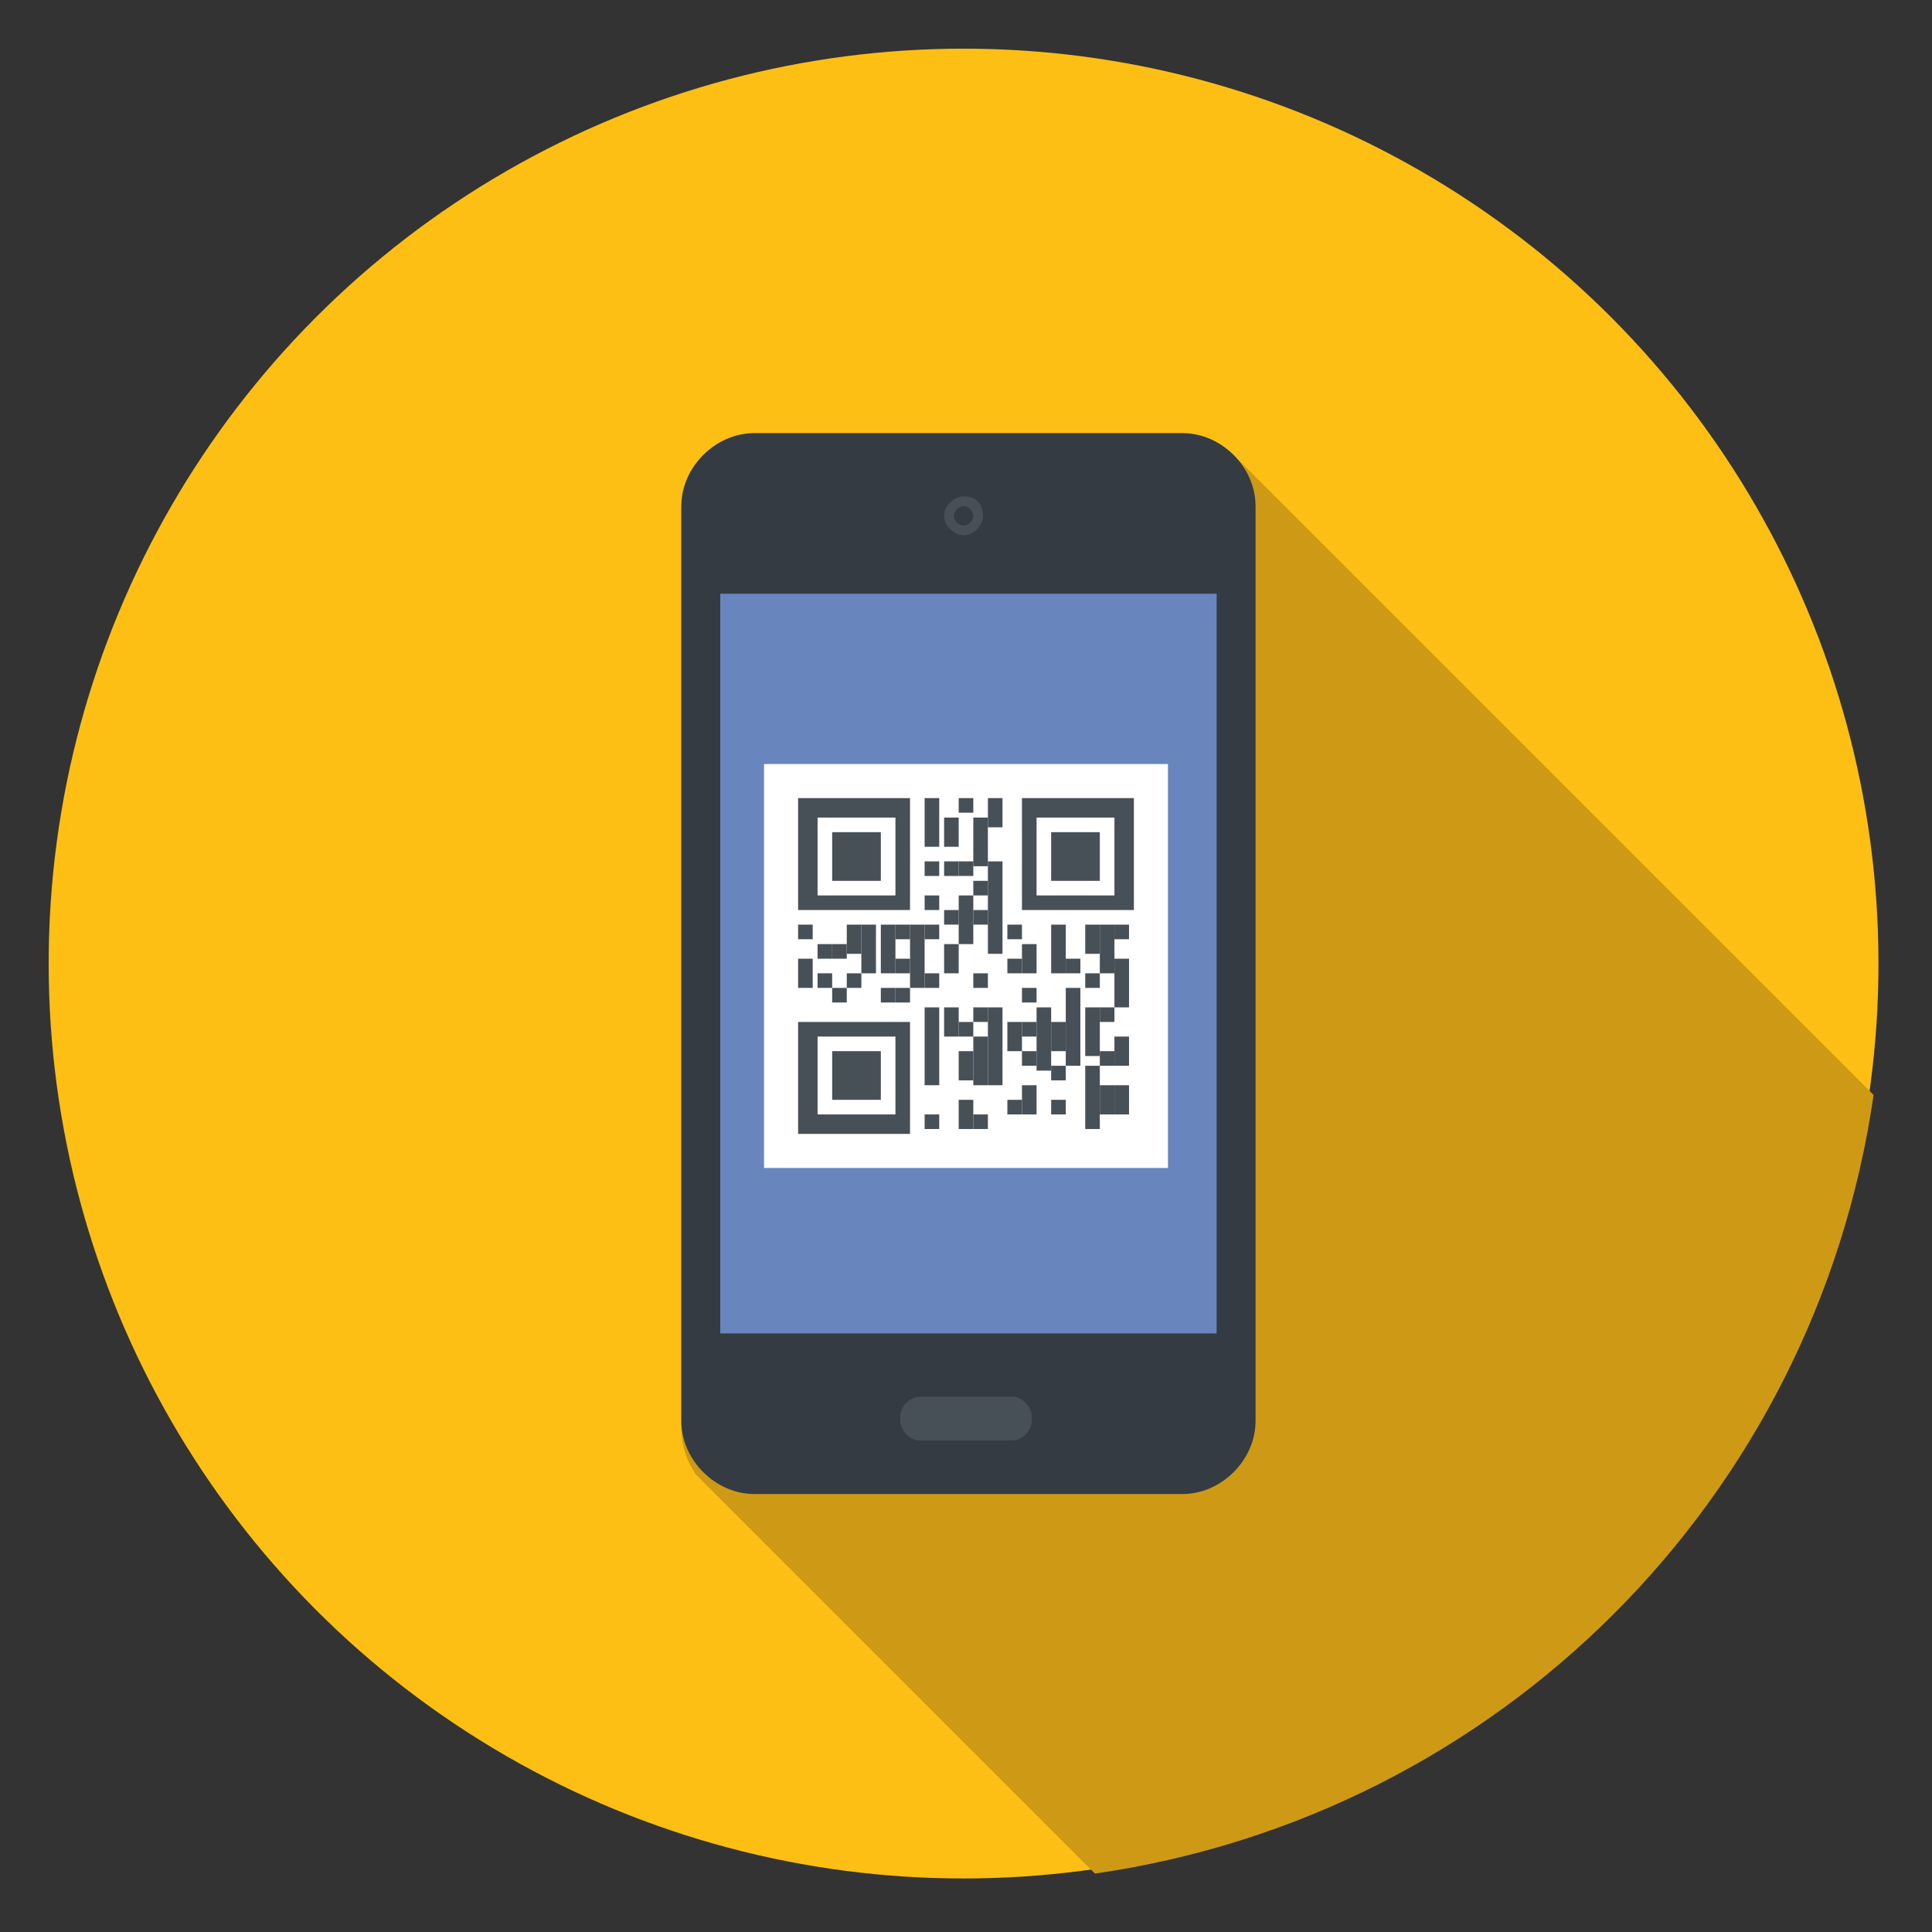 <?xml version="1.0" encoding="utf-8"?>
<!-- Generator: Adobe Illustrator 23.0.5, SVG Export Plug-In . SVG Version: 6.00 Build 0)  -->
<svg version="1.1" id="Capa_1" xmlns="http://www.w3.org/2000/svg" xmlns:xlink="http://www.w3.org/1999/xlink" x="0px" y="0px"
	 viewBox="0 0 39.7 39.7" style="enable-background:new 0 0 39.7 39.7;" xml:space="preserve">
<rect x="0" y="0" width="39.7" height="39.7" fill="#333333" stroke="none"/>
<style type="text/css">
	.st0{fill:#FDBF14;}
	.st1{fill:#CE9915;}
	.st2{fill:#343B42;}
	.st3{fill:#6985BE;}
	.st4{fill:#485057;}
	.st5{fill:#FFFFFF;}
</style>
<g>
	<ellipse class="st0" cx="19.8" cy="19.8" rx="18.8" ry="18.8"/>
	<path class="st1" d="M38.5,22.5l-13-13l0,0l-0.2-0.2l0,0C25,9.1,24.7,9,24.3,9h-8.8C14.7,9,14,9.7,14,10.5v18.8
		c0,0.4,0.1,0.7,0.3,1l0,0l0.2,0.2l0,0l8,8C30.8,37.3,37.3,30.8,38.5,22.5z"/>
	<g>
		<g>
			<path class="st2" d="M24.3,8.9h-8.8c-0.8,0-1.5,0.7-1.5,1.5v18.8c0,0.8,0.7,1.5,1.5,1.5h8.8c0.8,0,1.5-0.7,1.5-1.5V10.4
				C25.8,9.6,25.1,8.9,24.3,8.9z"/>
			<rect x="14.8" y="12.2" class="st3" width="10.2" height="15.2"/>
			<path class="st4" d="M18.9,29.6c-0.2,0-0.4-0.2-0.4-0.4v-0.1c0-0.2,0.2-0.4,0.4-0.4h1.9c0.2,0,0.4,0.2,0.4,0.4v0.1
				c0,0.2-0.2,0.4-0.4,0.4H18.9z"/>
			<path class="st4" d="M20.2,10.6c0,0.2-0.2,0.4-0.4,0.4c-0.2,0-0.4-0.2-0.4-0.4s0.2-0.4,0.4-0.4C20.1,10.2,20.2,10.4,20.2,10.6z"
				/>
			<path class="st2" d="M20,10.6c0,0.1-0.1,0.2-0.2,0.2s-0.2-0.1-0.2-0.2s0.1-0.2,0.2-0.2C19.9,10.4,20,10.5,20,10.6z"/>
		</g>
		<rect x="15.7" y="15.7" class="st5" width="8.3" height="8.3"/>
		<g>
			<g>
				<rect x="16.4" y="19" class="st4" width="0.3" height="0.3"/>
				<rect x="16.4" y="19.7" class="st4" width="0.3" height="0.6"/>
				<rect x="16.8" y="19.4" class="st4" width="0.3" height="0.3"/>
				<rect x="16.8" y="20" class="st4" width="0.3" height="0.3"/>
				<rect x="17.1" y="19.4" class="st4" width="0.3" height="0.3"/>
				<rect x="17.1" y="20.3" class="st4" width="0.3" height="0.3"/>
				<rect x="17.4" y="19" class="st4" width="0.3" height="0.6"/>
				<rect x="17.4" y="20" class="st4" width="0.3" height="0.3"/>
				<rect x="17.7" y="19" class="st4" width="0.3" height="1"/>
				<rect x="18.1" y="19" class="st4" width="0.3" height="1"/>
				<rect x="18.1" y="20.3" class="st4" width="0.3" height="0.3"/>
				<rect x="18.4" y="19" class="st4" width="0.3" height="0.3"/>
				<rect x="18.4" y="19.7" class="st4" width="0.3" height="0.3"/>
				<rect x="18.4" y="20.3" class="st4" width="0.3" height="0.3"/>
				<rect x="18.7" y="19" class="st4" width="0.3" height="1.3"/>
				<rect x="19" y="16.4" class="st4" width="0.3" height="1"/>
				<rect x="19" y="17.7" class="st4" width="0.3" height="0.3"/>
				<rect x="19" y="18.4" class="st4" width="0.3" height="0.3"/>
				<rect x="19" y="19" class="st4" width="0.3" height="0.3"/>
				<rect x="19" y="20" class="st4" width="0.3" height="0.3"/>
				<rect x="19" y="20.7" class="st4" width="0.3" height="1.6"/>
				<rect x="19" y="22.9" class="st4" width="0.3" height="0.3"/>
				<rect x="19.4" y="16.8" class="st4" width="0.3" height="0.6"/>
				<rect x="19.4" y="17.7" class="st4" width="0.3" height="0.3"/>
				<rect x="19.4" y="18.7" class="st4" width="0.3" height="0.3"/>
				<rect x="19.4" y="19.4" class="st4" width="0.3" height="0.6"/>
				<rect x="19.4" y="20.7" class="st4" width="0.3" height="0.6"/>
				<rect x="19.7" y="16.4" class="st4" width="0.3" height="0.3"/>
				<rect x="19.7" y="17.7" class="st4" width="0.3" height="0.3"/>
				<rect x="19.7" y="18.4" class="st4" width="0.3" height="1"/>
				<rect x="19.7" y="21" class="st4" width="0.3" height="0.3"/>
				<rect x="19.7" y="21.6" class="st4" width="0.3" height="0.6"/>
				<rect x="19.7" y="22.6" class="st4" width="0.3" height="0.6"/>
				<rect x="20" y="16.8" class="st4" width="0.3" height="1"/>
				<rect x="20" y="18.1" class="st4" width="0.3" height="0.3"/>
				<rect x="20" y="18.7" class="st4" width="0.3" height="0.3"/>
				<rect x="20" y="20" class="st4" width="0.3" height="0.3"/>
				<rect x="20" y="20.7" class="st4" width="0.3" height="0.3"/>
				<rect x="20" y="21.3" class="st4" width="0.3" height="1"/>
				<rect x="20" y="22.9" class="st4" width="0.3" height="0.3"/>
				<rect x="20.3" y="16.4" class="st4" width="0.3" height="0.6"/>
				<rect x="20.3" y="17.7" class="st4" width="0.3" height="1.9"/>
				<rect x="20.3" y="20.7" class="st4" width="0.3" height="1.6"/>
				<rect x="20.7" y="19" class="st4" width="0.3" height="0.3"/>
				<rect x="20.7" y="19.7" class="st4" width="0.3" height="0.3"/>
				<rect x="20.7" y="21" class="st4" width="0.3" height="0.6"/>
				<rect x="20.7" y="22.6" class="st4" width="0.3" height="0.3"/>
				<rect x="21" y="19.4" class="st4" width="0.3" height="0.6"/>
				<rect x="21" y="20.3" class="st4" width="0.3" height="0.3"/>
				<rect x="21" y="21" class="st4" width="0.3" height="0.3"/>
				<rect x="21" y="21.6" class="st4" width="0.3" height="0.3"/>
				<rect x="21" y="22.3" class="st4" width="0.3" height="0.6"/>
				<rect x="21.3" y="20.7" class="st4" width="0.3" height="1.3"/>
				<rect x="21.6" y="19" class="st4" width="0.3" height="1"/>
				<rect x="21.6" y="21" class="st4" width="0.3" height="0.6"/>
				<rect x="21.6" y="21.9" class="st4" width="0.3" height="0.3"/>
				<rect x="21.6" y="22.6" class="st4" width="0.3" height="0.3"/>
				<rect x="21.9" y="19.7" class="st4" width="0.3" height="0.3"/>
				<rect x="21.9" y="20.3" class="st4" width="0.3" height="1.6"/>
				<rect x="22.3" y="19" class="st4" width="0.3" height="0.6"/>
				<rect x="22.3" y="20" class="st4" width="0.3" height="0.3"/>
				<rect x="22.3" y="20.7" class="st4" width="0.3" height="1"/>
				<rect x="22.3" y="21.9" class="st4" width="0.3" height="1.3"/>
				<rect x="22.6" y="19" class="st4" width="0.3" height="1"/>
				<rect x="22.6" y="20.7" class="st4" width="0.3" height="0.3"/>
				<rect x="22.6" y="21.6" class="st4" width="0.3" height="0.3"/>
				<rect x="22.6" y="22.3" class="st4" width="0.3" height="0.6"/>
				<g>
					<rect x="21.6" y="17.1" class="st4" width="1" height="1"/>
					<path class="st4" d="M21,16.4v2.3h2.3v-2.3H21z M22.9,18.4h-1.6v-1.6h1.6V18.4z"/>
				</g>
				<rect x="22.9" y="19" class="st4" width="0.3" height="0.3"/>
				<rect x="22.9" y="19.7" class="st4" width="0.3" height="1"/>
				<rect x="22.9" y="21.3" class="st4" width="0.3" height="0.6"/>
				<rect x="22.9" y="22.3" class="st4" width="0.3" height="0.6"/>
				<g>
					<rect x="17.1" y="17.1" class="st4" width="1" height="1"/>
					<path class="st4" d="M16.4,16.4v2.3h2.3v-2.3H16.4z M18.4,18.4h-1.6v-1.6h1.6V18.4z"/>
				</g>
				<g>
					<rect x="17.1" y="21.6" class="st4" width="1" height="1"/>
					<path class="st4" d="M16.4,21v2.3h2.3V21H16.4z M18.4,22.9h-1.6v-1.6h1.6V22.9z"/>
				</g>
			</g>
		</g>
	</g>
</g>
</svg>
